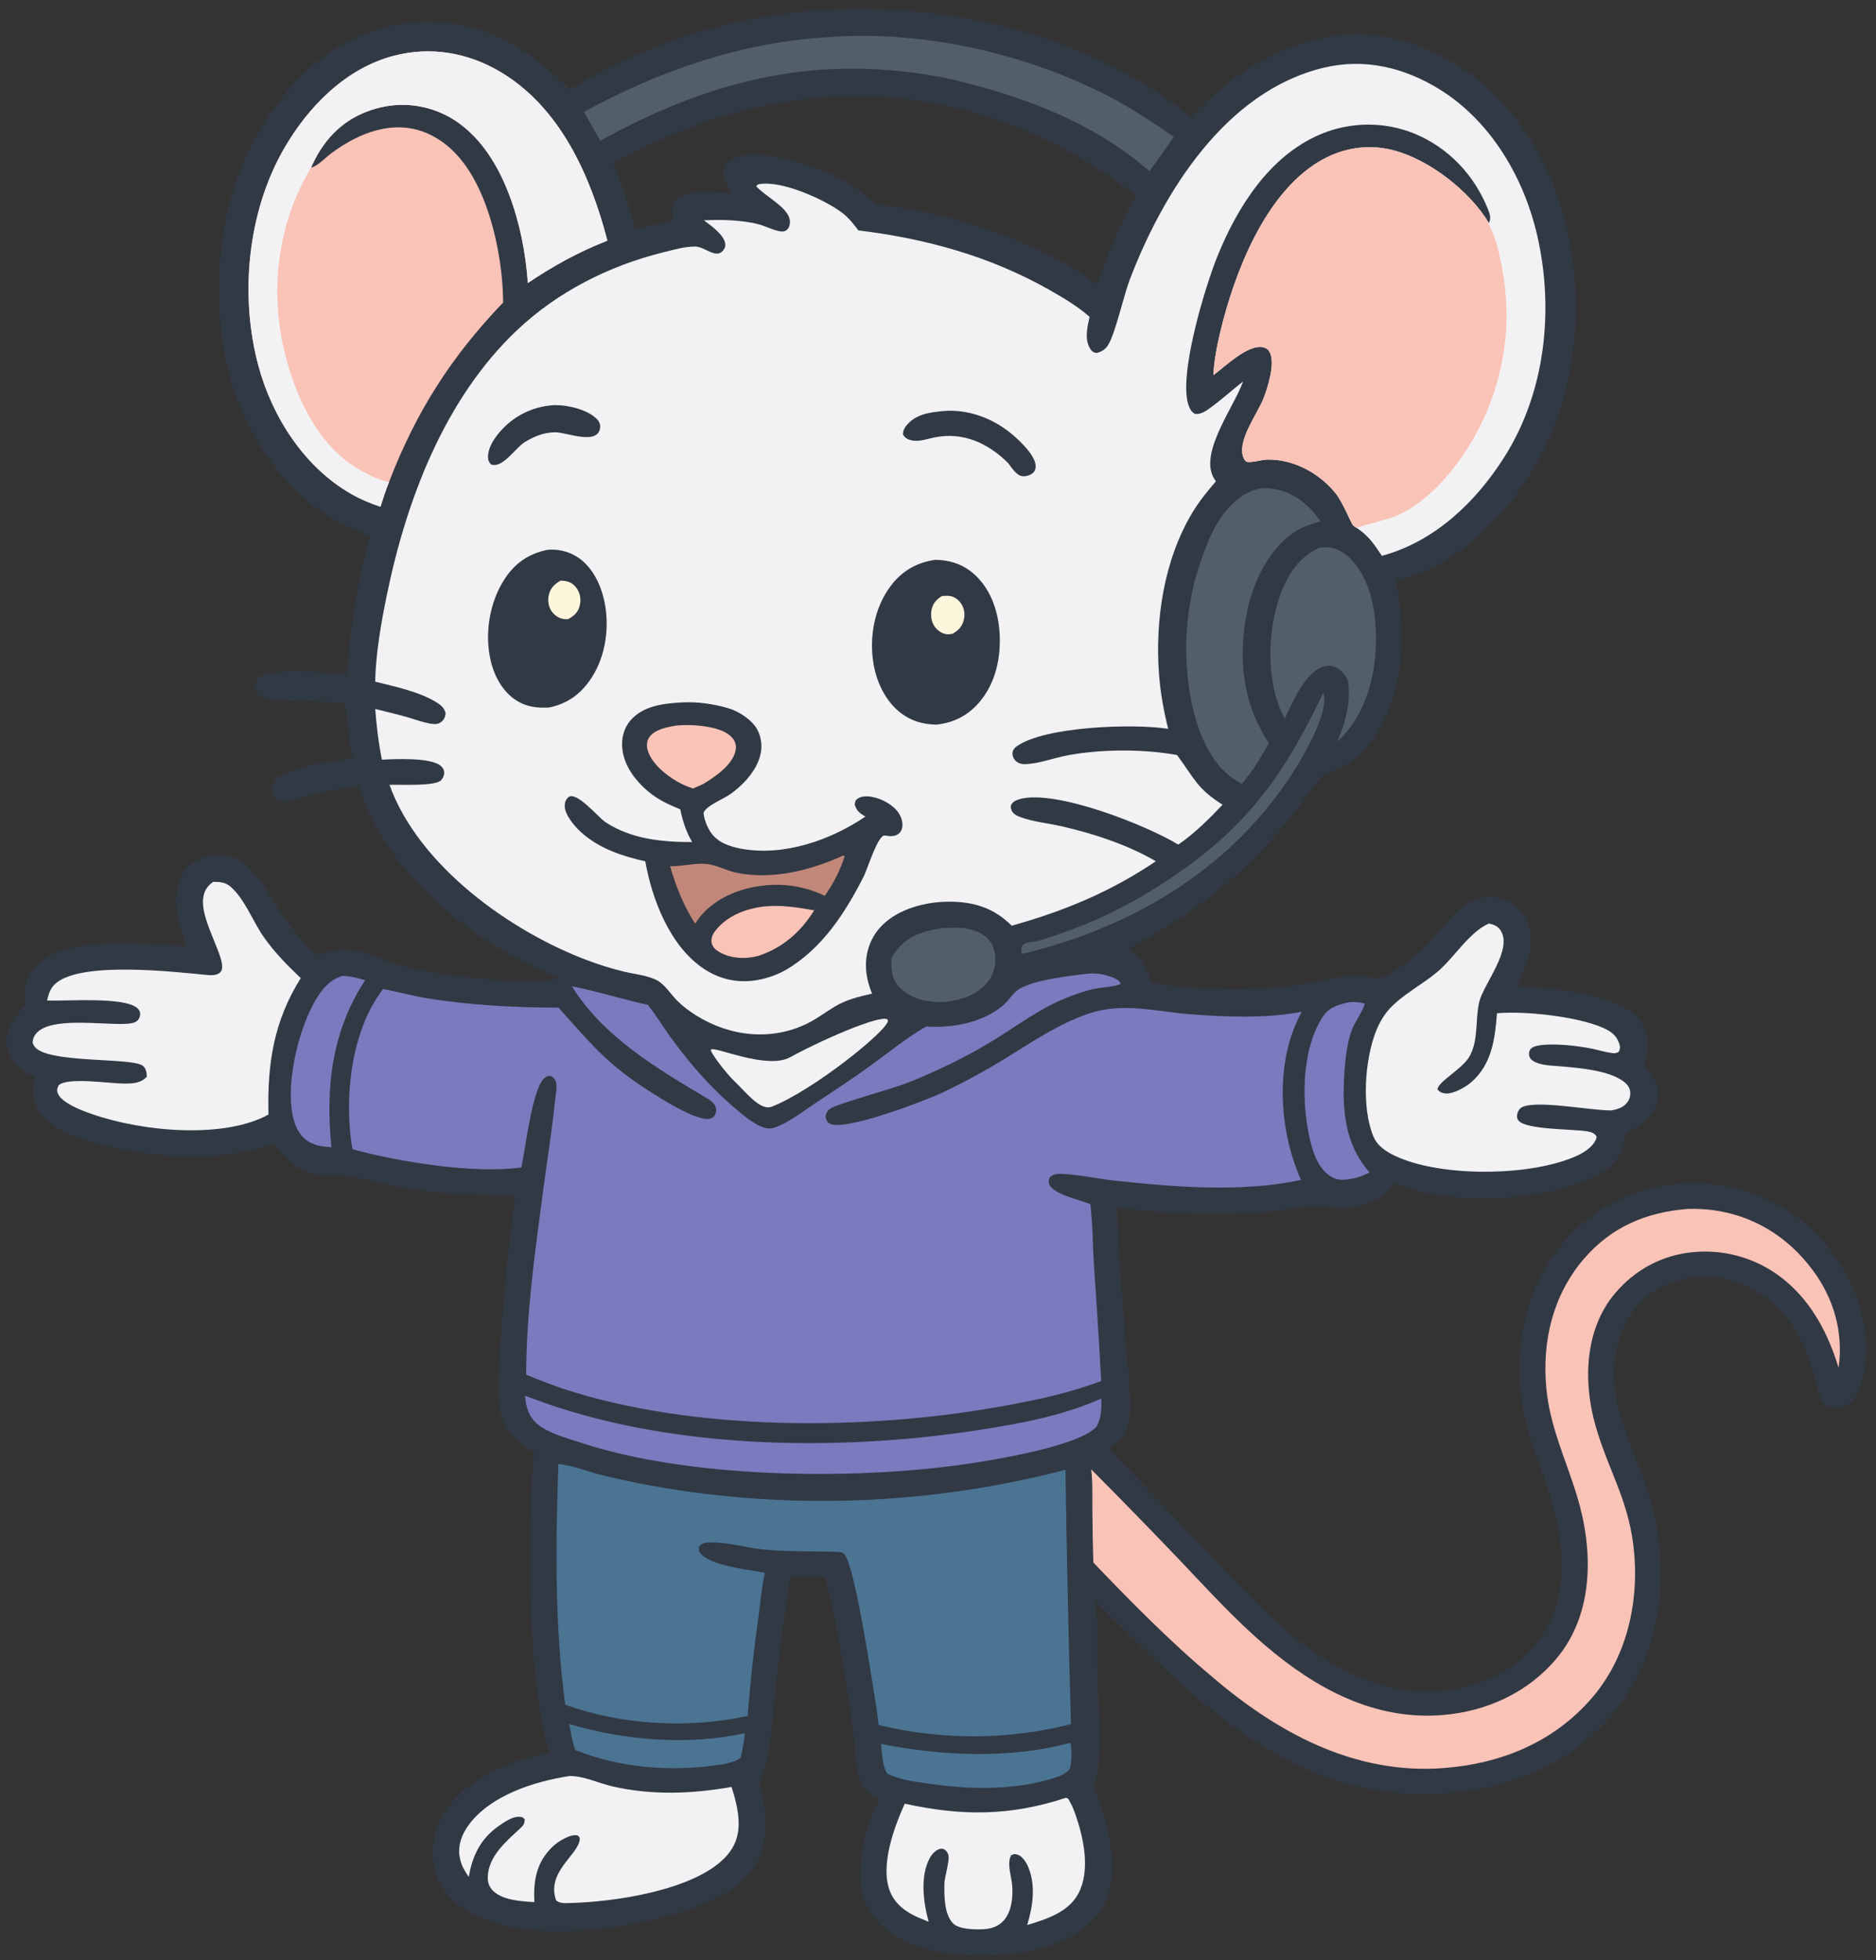 <?xml version="1.0" encoding="UTF-8" standalone="no"?><!DOCTYPE svg PUBLIC "-//W3C//DTD SVG 1.1//EN" "http://www.w3.org/Graphics/SVG/1.1/DTD/svg11.dtd"><svg width="100%" height="100%" viewBox="0 0 3543 3701" version="1.1" xmlns="http://www.w3.org/2000/svg" xmlns:xlink="http://www.w3.org/1999/xlink" xml:space="preserve" xmlns:serif="http://www.serif.com/" style="fill-rule:evenodd;clip-rule:evenodd;stroke-linejoin:round;stroke-miterlimit:2;"><rect x="0" y="0" width="3543" height="3701" fill="#333333" stroke="none"/><rect id="Artboard1" x="0" y="0" width="3542.61" height="3700.98" style="fill:none;"/><path d="M1076.18,168.862c8.178,-4.966 16.422,-9.819 24.734,-14.558c8.311,-4.74 16.686,-9.365 25.125,-13.876c8.438,-4.51 16.937,-8.904 25.495,-13.182c8.559,-4.278 17.174,-8.437 25.846,-12.479c8.672,-4.042 17.399,-7.964 26.179,-11.767c8.778,-3.802 17.607,-7.484 26.488,-11.045c8.88,-3.56 17.808,-6.999 26.783,-10.315c8.975,-3.316 17.995,-6.509 27.059,-9.578c9.061,-3.07 18.162,-6.014 27.304,-8.834c9.144,-2.82 18.325,-5.514 27.541,-8.082c9.217,-2.569 18.467,-5.01 27.75,-7.325c9.284,-2.315 18.598,-4.503 27.942,-6.563c9.342,-2.059 18.711,-3.991 28.108,-5.794c9.398,-1.804 18.817,-3.478 28.259,-5.023c9.441,-1.545 18.903,-2.961 28.383,-4.247c9.481,-1.286 18.978,-2.442 28.492,-3.468c255.071,-25.639 539.8,33.512 741.366,198.635c72.034,-77.251 156.517,-132.782 261.48,-152.094c89.087,-16.389 184.97,13.484 258.025,64.602c108.437,75.876 175.55,201.242 197.483,330.071c26.829,157.55 -0.058,327.163 -94.125,458.509c-53.633,74.887 -140.954,156.883 -235.471,172.404c16.45,92.596 17.696,191.642 -28.679,276.725c-25.104,46.054 -57.542,75.237 -107.913,90.104c-25.079,27.596 -44.104,60.429 -68.145,89.046c-90.2,107.35 -178.621,175.637 -302.188,240.937c24.196,15.909 37.492,34.696 44.379,62.909c44.096,9.191 88.454,11.4 133.334,13.004c16.941,0.208 34.008,0.846 50.937,0.046c31.55,-1.025 63.508,-3.267 94.679,-8.388c55.004,-9.033 95.821,-24.191 151.925,-10.629c37.729,-17.887 66.284,-40.892 95.209,-70.833c26.137,-27.05 48.795,-64.313 85.062,-78.692c19.625,-7.783 44.046,-7.787 63.192,1.433c18.696,9 31.858,24.517 38.404,44.105c13.508,40.412 -4.375,80.704 -21.329,116.804c54.712,4.512 110.512,7.6 163.254,24.029c29.958,9.329 61.312,23.629 75.983,53.242c11.496,23.208 8.484,49.45 0.129,73.037c6.217,6.571 12.446,13.121 17.163,20.892c8.704,14.341 11.783,30.858 7.633,47.2c-7.779,30.666 -32.908,46.112 -58.458,60.716c-2.371,10.484 -4.342,21.688 -8.383,31.667c-11.634,28.7 -41.584,46.388 -69.038,57.542c-97.787,39.737 -261.892,45.146 -360.446,4.087c-4.683,7.488 -9.746,13.563 -16.571,19.221c-26.929,22.308 -63.345,30.058 -97.591,26.65c-12.4,-1.233 -25.784,-4.279 -38.209,-3.096c-28.008,2.675 -55.587,8.238 -83.762,10.542c-97.008,7.925 -190.975,3.792 -287.604,-6.358c2.612,87.104 10.837,174.458 17.1,261.37c2.8,38.884 12.625,107.259 5.071,143.625c-4.842,23.325 -19.384,36.938 -38.505,49.292c67.15,67.529 131.909,137.208 197.742,206.013c46.138,48.22 91.033,95.77 141.633,139.495c79.7,68.871 178.488,120.592 286.513,111.925c69.329,-5.558 134.712,-32.525 180.05,-86.779c67.692,-81 57.321,-188.879 28.067,-283.141c-20.867,-67.242 -49.709,-127.713 -55.584,-199.45c-8.208,-100.263 14.734,-200.071 81.171,-277.667c56.883,-66.438 136.596,-104.846 223.592,-111.167c82.166,-5.971 171.921,22.692 234.25,77.029c62.154,54.184 107.771,134.992 113.437,218.055c2.425,35.525 -1.158,88.004 -26.512,115.47c-7.717,8.359 -17.517,13.396 -29.017,13.263c-9.254,-0.104 -20.142,-3.733 -25.675,-11.613c-8.842,-12.579 -11.654,-32.666 -15.671,-47.341c-12.996,-47.525 -32.875,-92.867 -68.071,-128.279c-36.841,-37.067 -85.55,-60.905 -138.279,-60.738c-47.125,0.146 -89.941,16.238 -123.191,50.154c-20.046,20.442 -31.746,42.4 -40.221,69.534c-32.392,103.7 26.371,195.233 56.141,290.9c3.723,11.658 7.003,23.44 9.842,35.345c2.839,11.906 5.226,23.902 7.163,35.988c1.938,12.086 3.42,24.226 4.445,36.421c1.025,12.197 1.592,24.415 1.7,36.654c1.375,106.504 -34.162,214.729 -109.683,291.462c-89.625,91.067 -210.45,130.238 -336.554,130.38c-268.25,0.3 -445.196,-189.392 -621.433,-364.288c4.45,40.8 2.287,84.054 3.345,125.204c1.596,62.063 6.988,127.5 1.73,189.317c-1.159,13.621 -3.713,24.587 -9.084,37.167c13.65,27.716 22.929,58.85 28.984,89.075c9.4,46.92 12.425,103.891 -16.234,145.175c-29.754,42.854 -86.333,65.808 -135.733,75.333c-79.238,15.275 -189.946,12.633 -259.042,-34.538c-28.933,-19.754 -49.933,-47.316 -56.191,-82.4c-8.009,-44.891 8.975,-132.908 34.904,-169.57c-13.413,-7.313 -27.492,-15.055 -34.142,-29.575c-13.283,-29.021 -12.054,-70.6 -16.512,-102.396c-9.073,-66.625 -19.873,-132.968 -32.4,-199.029c-5.813,-29.438 -11.121,-60.684 -21.08,-89.021l-64.7,-0.275c-10.958,68.566 -20.137,137.371 -27.537,206.412c-5.208,47.434 -8.113,108.492 -20.021,153.929c-2.346,8.946 -7.15,16.659 -11.917,24.475c0.703,2.706 1.388,5.416 2.055,8.13c11.77,47.904 18.991,107.016 -8.884,150.991c-41.537,65.534 -142.337,92.288 -213.637,107.359c-101.263,21.408 -247.892,33.808 -337.3,-25.255c-27.35,-18.062 -49.063,-44.483 -55.192,-77.408c-7.342,-39.458 -0.342,-78.087 23.233,-110.687c43.45,-60.08 123.65,-93.934 194.771,-105.384c-38.846,-117.712 -39.133,-343.604 -34.95,-469.841c1.067,-32.142 0.35,-65.934 5.946,-97.588c-18.575,-11.15 -36.054,-21.979 -49.058,-39.842c-9.496,-13.045 -14.129,-27.462 -16.342,-43.308c-5.062,-36.246 -1.504,-75.642 0.483,-112.1c6.098,-97.081 15.707,-193.811 28.83,-290.192c-67.659,-0.491 -134.892,-2.204 -201.842,-13.033c-38.371,-6.204 -76.083,-17.467 -114.358,-23.058c-17.938,-2.621 -36.271,-0.771 -54.225,-3.125c-41.288,-5.413 -60.425,-27.163 -84.43,-58.334c-81.854,27.421 -167.087,29.134 -251.891,16.538c-55.492,-8.238 -156.913,-26.688 -190.217,-73.85c-15.363,-21.754 -14.902,-43.421 -10.308,-68.383c-11.037,-5.596 -21.546,-11.396 -30.711,-19.9c-13.777,-12.784 -22.223,-29.009 -22.475,-48.017c-0.386,-29.154 16.973,-48.483 35.662,-68.317c-0.913,-7.271 -1.946,-14.654 -2.026,-21.991c-0.226,-20.642 8.186,-39.334 22.927,-53.646c59.102,-57.392 206.081,-37.975 283.623,-35.392c-7.559,-18.937 -14.834,-37.517 -18.063,-57.737c-4.004,-25.042 -3.346,-62.942 12.784,-83.796c12.175,-15.742 34.775,-27.504 54.308,-30.113c65.508,-8.75 94.8,57.534 124.546,102.192c20.208,30.337 43.133,62.787 72.362,84.95l2.217,1.65c20.862,-7.742 40.433,-11.838 62.904,-9.417c32.783,3.534 62.354,21.063 94.15,29.079c89.096,22.455 208.304,34.717 299.713,24.417c-27.753,-12.011 -55.046,-24.99 -81.88,-38.937c-127.716,-66.98 -254.725,-183.55 -298.637,-323.967c-24.746,3.525 -50.221,6.25 -74.508,12.225c-21.046,5.175 -42.771,13.671 -64.18,16.567c-4.033,0.545 -7.933,-0.3 -11.645,-1.971c-0.748,-0.331 -1.475,-0.7 -2.184,-1.109c-0.708,-0.411 -1.391,-0.859 -2.05,-1.345c-0.658,-0.487 -1.287,-1.007 -1.887,-1.563c-0.6,-0.556 -1.168,-1.142 -1.704,-1.758c-0.534,-0.62 -1.032,-1.266 -1.496,-1.938c-0.464,-0.672 -0.891,-1.369 -1.279,-2.091c-0.387,-0.72 -0.732,-1.459 -1.038,-2.217c-0.305,-0.758 -0.568,-1.532 -0.787,-2.321c-1.925,-6.975 -0.509,-14.192 3.087,-20.371c17.988,-30.937 113.863,-38.221 148.338,-46.129c-8.788,-34 -7.93,-68.425 -14.755,-102.496c-24.05,-2.4 -47.95,-4.404 -72.12,-4.887c-20.521,-0.409 -42.371,0.975 -62.659,-1.688c-9.196,-1.208 -18.85,-3.733 -26.521,-9.141c-4.929,-3.475 -9.112,-8.596 -9.387,-14.875c-0.304,-6.992 3.646,-14.117 8.725,-18.671c21.287,-19.096 135.708,-9.538 164.879,-5.296c3.938,-25.383 4.942,-51.483 8.196,-77.033c3.778,-31.203 8.722,-62.221 14.833,-93.055c6.111,-30.833 13.37,-61.393 21.775,-91.679c-53.058,-20.1 -97.233,-43.421 -137.933,-83.625c-105.033,-103.75 -147.717,-236.946 -147.838,-382.233c-0.12,-151.913 49.575,-295.658 157.905,-404.268c62.195,-62.358 147.95,-100.485 236.433,-100.29c110.5,0.245 192.896,51.552 268.608,127.442Zm81.204,138.103c17.7,41.134 30.625,82.73 43.463,125.525l2.733,-0.916c19.5,-6.342 50.221,-7.163 66.771,-16.396c0.775,-4.025 0.175,-6.596 -0.596,-10.525c-1.537,-7.858 -1.541,-15.188 2.934,-22.15c7.045,-10.975 21.808,-15.375 33.912,-17.504c25.333,-4.454 50.904,0.537 76.317,-0.617c-9.134,-12.775 -19.613,-27.475 -16.771,-44.217c1.212,-7.145 5.492,-12.675 11.483,-16.579c29.15,-18.987 82.9,-9.383 114.609,-1.616c61.104,14.962 115.908,41.104 162.2,83.983c19.583,2.805 39.182,5.494 58.795,8.067c124.105,21.975 255.384,68.67 358.592,142.179c21.117,-57.709 42.842,-113.513 73.588,-167.009c-133.238,-103.22 -283.875,-167.595 -452.15,-184.09c-38.717,-3.795 -81.275,-6.613 -120.013,-2.758c-163.95,12.361 -270.654,51.144 -415.867,124.623Zm188.617,1680.78c17.821,14.95 34.825,30.68 51.858,46.509c18.73,16.779 37.355,33.308 57.775,48.046c50.417,-31.121 98.225,-67.046 146.817,-100.938c20.813,-14.512 43.542,-26.783 63.854,-41.875c4.113,-3.054 7.25,-4.754 8.55,-9.767c-2.437,-0.045 -5.029,-0.308 -7.441,0.071c-60.063,13.421 -67.88,25.346 -119.446,50.234c-3.75,1.841 -7.543,3.587 -11.379,5.237c-3.839,1.65 -7.716,3.203 -11.63,4.658c-3.916,1.456 -7.866,2.81 -11.85,4.063c-3.983,1.255 -7.997,2.41 -12.041,3.462c-4.042,1.053 -8.107,2.003 -12.196,2.85c-4.092,0.848 -8.201,1.591 -12.329,2.23c-4.128,0.641 -8.27,1.177 -12.425,1.608c-4.156,0.43 -8.318,0.755 -12.488,0.975c-4.172,0.219 -8.347,0.335 -12.525,0.346c-4.175,0.008 -8.348,-0.088 -12.521,-0.288c-4.175,-0.203 -8.34,-0.51 -12.495,-0.921c-4.156,-0.411 -8.3,-0.927 -12.434,-1.55c-4.13,-0.619 -8.241,-1.343 -12.333,-2.17c-4.095,-0.831 -8.165,-1.763 -12.213,-2.796c-4.047,-1.034 -8.066,-2.168 -12.058,-3.404c-3.989,-1.239 -7.944,-2.577 -11.867,-4.013c-2.395,-0.862 -4.795,-1.683 -7.183,-2.567Z" style="fill:#313945;fill-rule:nonzero;"/><path d="M2057.82,598.315c-4.396,19.334 -10.196,42.925 1.733,61.067c3.233,4.921 5.592,5.679 11.117,7.146c8.708,-1.888 16.391,-6.404 21.358,-14.017c14.538,-22.279 29.6,-93.066 41.454,-124.137c63.421,-166.221 181.821,-356.208 366.334,-400.5c77.433,-18.589 152.975,-0.309 219.766,41.32c96.559,60.184 158.767,166.784 183.684,275.805c31.904,139.596 15.595,294.862 -61.805,417.329c-54.087,85.579 -131.933,160.017 -231.633,187.092c-14.05,-21.413 -25.746,-38.58 -47.662,-52.771c-1.388,-0.563 -5.759,-3.6 -6.734,-4.721c-4.037,-4.629 -19.687,-43.713 -32.179,-59.529c-30.258,-38.313 -79.029,-65.25 -128.475,-64.738c-13.112,0.138 -27.671,5.825 -39.942,4.334c-3.291,-2.025 -4.2,-3.325 -5.904,-6.946c-14.604,-31.017 25.917,-83.438 37.609,-113.613c7.75,-20.016 22.32,-66.491 11.391,-86.387c-2.871,-5.234 -5.941,-7.75 -11.758,-9.225c-28.617,-7.267 -73.671,37.266 -94.604,52.446c1.358,-27.738 6.725,-55.23 13.187,-82.188c26.763,-111.667 84.013,-259.296 185.584,-320.6c42.937,-25.917 91.766,-34.45 140.508,-21.958c68.354,17.512 145.271,77.491 181.158,137.687c4.221,-9.675 2.109,-16.312 -1.758,-26c-25.892,-64.866 -74.9,-116.791 -139.846,-143.35c-3.503,-1.403 -7.039,-2.721 -10.608,-3.954c-3.57,-1.231 -7.166,-2.374 -10.788,-3.429c-3.625,-1.056 -7.273,-2.022 -10.946,-2.9c-3.669,-0.878 -7.359,-1.665 -11.07,-2.363c-3.709,-0.697 -7.434,-1.302 -11.175,-1.816c-3.739,-0.517 -7.488,-0.941 -11.246,-1.271c-3.761,-0.333 -7.528,-0.574 -11.3,-0.721c-3.772,-0.15 -7.546,-0.207 -11.321,-0.171c-3.775,0.036 -7.546,0.164 -11.313,0.384c-3.769,0.219 -7.53,0.531 -11.283,0.937c-3.753,0.403 -7.493,0.897 -11.221,1.483c-3.73,0.586 -7.443,1.263 -11.137,2.03c-3.697,0.769 -7.372,1.626 -11.025,2.57c-3.656,0.948 -7.285,1.984 -10.888,3.109c-3.603,1.125 -7.176,2.336 -10.721,3.633c-3.544,1.3 -7.055,2.685 -10.533,4.154c-96.854,40.875 -158.196,139.079 -195.721,233.096c-22.733,56.954 -74.841,227.867 -52.279,281.538c2.458,5.85 5.158,9.687 10.588,13.141c9.958,1.742 19.254,-4.216 27.104,-9.758c22.208,-15.675 42.583,-34.571 64.075,-51.279c-16.009,46.404 -81.417,131.654 -56.275,180.304c1.466,2.842 3.25,5.45 5.025,8.104c-15.954,18.738 -31.346,37.379 -44.109,58.521c-53.937,89.35 -71.175,203.533 -63.237,306.508c2.687,34.871 8.7,68.459 17.283,102.292c-64.666,-10.292 -234.162,-4.971 -286.729,33.475c-3.808,2.787 -6.383,6.212 -7.179,10.962c-0.879,5.221 1.029,10.705 4.479,14.642c4.617,5.267 11.183,7.608 18.05,7.542c26.383,-0.25 55.788,-11.984 82.038,-16.775c64.137,-11.7 141.579,-11.934 205.95,-0.463l1.375,1.842c32.254,43.8 36.825,61.779 84.7,91.992c-25.871,27.183 -52.68,53.975 -83.667,75.316c-62.058,-37.566 -231.308,-104.071 -298.563,-86.154c-6.408,1.708 -13.487,4.596 -16.783,10.721c-1.579,2.929 -1,5.967 -0.129,9.079c2.15,7.688 9.808,11.625 16.612,14.183c24.163,9.088 53.155,11.855 78.534,17.6c59.546,13.484 125.325,35.092 177.983,66.055c-85.767,57.708 -172.758,93.916 -272.192,121.604c-33.958,-33.659 -71.4,-45.35 -118.837,-45.296c-43.263,0.05 -93.9,12.967 -125.471,44.171c-20.692,20.45 -31.104,47.521 -31.037,76.429c0.037,18.421 4.67,35.979 11.57,52.937c-24.766,5.684 -48.629,11.313 -70.645,24.6c-16.867,10.18 -32.73,22.334 -50.359,31.171c-68.425,34.288 -147.537,25.375 -211.329,-14.625c-12.429,-7.791 -24.75,-16.887 -35.192,-27.229c-12.966,-12.846 -23.87,-31.95 -40.545,-40.029c-17.905,-8.671 -41.605,-10.8 -61.05,-15.513c-22.159,-5.366 -44.396,-12.32 -65.8,-20.237c-148.159,-54.804 -321.78,-179.838 -376.442,-332.25c19.683,-0.95 86.196,3.367 97.625,-8.888c3.662,-3.929 5.887,-9.366 5.6,-14.783c-0.304,-5.637 -3.175,-9.733 -7.538,-13.067c-19.579,-14.958 -84.695,-12.179 -109.987,-10.787c-6.558,-31.8 -10.142,-63.371 -12.667,-95.708c19.621,4.816 39.338,9.466 58.788,14.941c16.233,4.571 33.754,11.521 50.516,13.354c5.209,0.567 9.542,0.092 14.05,-2.925c6.038,-4.041 8.63,-9.454 9.692,-16.495c-2.129,-10.08 -7.571,-15.205 -16.158,-20.663c-32.888,-20.896 -79.304,-30.3 -117.042,-39.837c1.417,-54.692 11.117,-110.184 22.125,-163.667c37.079,-180.15 109.05,-370.142 245.196,-499.225c76.962,-72.971 174.137,-122.196 276.742,-147.579c19.304,-4.775 40.954,-11.242 60.875,-10.929c16.837,0.262 36.404,21.525 49.95,9.708c4.037,-3.529 6.833,-8.317 6.454,-13.863c-1.188,-17.366 -27.513,-35.841 -40.404,-45.345c31.837,-1.692 73.27,-0.767 104.379,7.762c13.371,3.667 27.841,11.65 41.412,13.208c4.846,0.559 9.071,-0.7 12.346,-4.612c4.221,-5.038 5.021,-12.363 3.729,-18.613c-4.846,-23.412 -47.637,-44.2 -62.958,-62.033c2.417,-3.625 2.787,-3.567 6.983,-4.237c42.154,-6.759 123.875,29.825 156.421,55.237c11.675,9.117 20.475,20.475 29.304,32.254c127.729,15.454 249.646,49.021 362.017,113.013c25.721,14.65 52.679,30.579 74.746,50.341Z" style="fill:#f2f2f4;fill-rule:nonzero;"/><path d="M2291.57,708.27c1.358,-27.738 6.725,-55.23 13.187,-82.188c26.763,-111.667 84.013,-259.296 185.584,-320.6c42.937,-25.917 91.766,-34.45 140.508,-21.958c68.354,17.512 145.271,77.491 181.158,137.687c0.063,0.634 0.071,1.271 0.188,1.896c0.621,3.379 1.991,5.579 3.479,8.621c10.029,20.479 15.362,45.05 19.817,67.308c17.1,85.488 11.737,168.838 -17.196,251.404c-29.159,83.213 -93.8,181.255 -175.425,221.042c-17.667,8.613 -77.446,22.621 -80.704,25.167c-1.388,-0.563 -5.759,-3.6 -6.734,-4.721c-4.037,-4.629 -19.687,-43.713 -32.179,-59.529c-30.258,-38.313 -79.029,-65.25 -128.475,-64.738c-13.112,0.138 -27.671,5.825 -39.942,4.334c-3.291,-2.025 -4.2,-3.325 -5.904,-6.946c-14.604,-31.017 25.917,-83.438 37.609,-113.613c7.75,-20.016 22.32,-66.491 11.391,-86.387c-2.871,-5.234 -5.941,-7.75 -11.758,-9.225c-28.617,-7.267 -73.671,37.266 -94.604,52.446Z" style="fill:#fac3b7;fill-rule:nonzero;"/><path d="M1288.07,1326.1c28.883,-1.604 60.458,2.933 88.104,11.192c19.975,5.97 45.583,22.712 54.779,41.57c23.138,47.463 -15.079,94.659 -52.271,120.821c-12.087,8.5 -45.504,21.809 -49.954,34.85c0.588,11.771 7.079,27.463 13.754,37.096c13.309,19.204 35.492,26.613 57.467,30.688c79.9,14.804 168.946,-16.021 234.467,-60.742c-11,-6.304 -15.738,-9.908 -20.154,-22.054c0.641,-5.325 0.537,-8.042 5.258,-11.559c5.142,-3.837 12.687,-4.762 18.896,-4.504c19.075,0.796 42.279,11.888 54.862,26.267c7.084,8.087 12.063,19.608 10.917,30.529c-0.638,6.096 -3.292,11.529 -8.646,14.871c-7.696,4.804 -16.046,3.492 -24.537,2.217c-12.805,-1.917 -33.105,63.975 -39.105,75.85c-35.375,70.012 -78.95,137.745 -148.033,178.095c-8.205,4.534 -16.724,8.378 -25.554,11.534c-8.828,3.155 -17.853,5.579 -27.075,7.271c-38.083,6.791 -73.758,-1.188 -105.383,-23.405c-61.696,-43.341 -94.459,-129.166 -107.175,-200.554c-43.017,-9.587 -86.634,-24.062 -120.117,-53.933c-12.7,-11.333 -32.567,-33.633 -32.025,-51.621c0.183,-6.075 1.779,-10.429 6.012,-14.746c14.759,-15.066 57.109,37.409 71.28,46.65c48.662,31.729 106.958,37.359 163.379,37.3c-11.242,-19.154 -18.096,-40.116 -22.413,-61.791c-20.191,-8.138 -38.862,-16.738 -56.141,-30.238c-26.28,-20.537 -49.705,-49.892 -53.334,-84.083c-2.066,-19.479 2.717,-39.109 15.788,-54.009c24.25,-27.65 62.671,-31.537 96.954,-33.562Z" style="fill:#313945;fill-rule:nonzero;"/><path d="M1592.82,1614.98l2.387,1.387c-8.383,27.15 -21.312,51.784 -37.587,74.98c-46.554,-22.846 -98.634,-26.421 -148.65,-13.359c-37.192,9.713 -76.134,32.029 -95.921,65.959c-6.633,-9.709 -12.054,-20.105 -17.679,-30.417c-12.438,-25.513 -22.138,-50.804 -29.742,-78.163c22.833,0.459 46.713,-6.541 68.829,-4.283c18.784,1.917 37.154,12.429 55.834,16.408c67.258,14.338 141.35,-4.354 202.529,-32.512Z" style="fill:#c18779;fill-rule:nonzero;"/><path d="M1278.07,1369.63c15.975,-1.337 33.029,-1.021 48.929,1.108c19.317,2.592 46.208,8.125 58.058,24.921c4.667,6.613 5.8,14.342 3.975,22.159c-6.341,27.125 -38.412,48.55 -60.708,62.183c-6.346,3.133 -13.021,5.775 -19.521,8.592c-10.247,-3.256 -20.05,-7.531 -29.408,-12.825c-22.129,-12.75 -50.504,-35.517 -56.625,-61.38c-1.813,-7.666 -1.192,-15.804 3.379,-22.412c10.567,-15.283 34.775,-19.517 51.921,-22.346Z" style="fill:#fac3b7;fill-rule:nonzero;"/><path d="M1442.79,1711.4c32.117,-3.5 63.446,1.687 94.934,7.229c-25.975,41.383 -59.271,70.596 -105.792,86.121c-23.887,6.225 -51.912,5.283 -73.721,-7.583c-6.754,-3.988 -12.987,-9.596 -14.312,-17.746c-1.279,-7.871 2.116,-15.725 6.804,-21.842c21.842,-28.504 57.658,-42.2 92.087,-46.179Z" style="fill:#fac3b7;fill-rule:nonzero;"/><path d="M1765.97,1056.92c24.329,0.171 47.279,6.446 66.875,21.341c31.904,24.255 48.65,63.246 53.583,102.184c6.175,48.691 -2.371,102.241 -33.654,141.4c-21.862,27.362 -49.492,42.504 -84.367,46.166c-24.312,-0.341 -46.404,-6.425 -66.108,-21.116c-30.317,-22.604 -47.721,-60.617 -53.187,-97.304c-7.267,-48.78 2.608,-102.367 32.337,-142.409c21.408,-28.837 48.838,-44.941 84.521,-50.262Z" style="fill:#313945;fill-rule:nonzero;"/><path d="M1778.78,1125.37c5.167,-0.367 10.792,-1.013 15.909,-0.063c8.975,1.663 16.791,8.063 21.462,15.725c5.683,9.325 6.604,20.821 3.538,31.188c-3.65,12.346 -10.321,18.316 -21.23,24.525c-3.916,0.5 -8.037,1.079 -11.958,0.396c-9.1,-1.58 -17.292,-7.888 -22.162,-15.575c-5.767,-9.1 -7.175,-20.875 -4.796,-31.28c2.762,-12.066 9.133,-18.433 19.237,-24.916Z" style="fill:#fef6dc;fill-rule:nonzero;"/><path d="M1033.32,1038.1c19.812,-1.896 39.112,2.354 56.116,12.916c27.888,17.33 44.259,50.213 51.355,81.388c10.97,48.217 4.004,104.321 -23.025,146.287c-19.796,30.734 -44.45,49.213 -80.413,57.009c-22.529,1.15 -42.237,-0.7 -61.871,-13.129c-26.271,-16.63 -41.912,-45.913 -48.812,-75.534c-11.713,-50.296 -2.384,-109.037 25.529,-152.637c19.65,-30.696 45.217,-48.642 81.121,-56.3Z" style="fill:#313945;fill-rule:nonzero;"/><path d="M1058.54,1096.24c3.583,0.15 7.146,0.292 10.679,0.975c9.467,1.838 16.737,7.825 21.617,16.029c5.775,9.696 6.658,21.1 3.579,31.85c-3.475,12.138 -10.9,17.838 -21.484,23.821c-2.712,0.046 -5.412,0.142 -8.112,-0.216c-9.108,-1.209 -17.463,-6.796 -22.738,-14.213c-6.4,-9 -8.058,-20.633 -5.591,-31.283c3.083,-13.342 10.712,-20.196 22.05,-26.963Z" style="fill:#fef6dc;fill-rule:nonzero;"/><path d="M1780.87,776.061c47.321,-4.262 94.95,13.775 130.846,44.084c14.4,12.158 44.566,40.387 44.237,60.341c-0.079,4.854 -1.358,9.088 -5.166,12.329c-5.3,4.513 -13.642,7.305 -20.588,6.109c-11.204,-1.929 -19.792,-16.454 -26.379,-24.813c-37.346,-37.221 -84.938,-59.254 -138.492,-48.383c-14.121,2.867 -30.054,8.937 -44.45,5.467c-7.262,-1.755 -11.8,-4.4 -15.508,-10.888c-0.025,-7.304 2.487,-12.321 7.167,-17.8c17.866,-20.937 42.841,-23.837 68.333,-26.446Z" style="fill:#313945;fill-rule:nonzero;"/><path d="M1038.3,765.515c3.379,-0.32 6.704,-0.62 10.1,-0.662c24.337,-0.288 61.867,8.508 79.154,26.646c4.354,4.566 6.758,10.212 5.804,16.571c-5,33.283 -63.741,7.816 -84.791,8.066c-22.017,0.263 -39.83,7.75 -58.234,18.859c-15.608,11.137 -29.812,32.254 -46.304,40.212c-5.433,2.621 -10.787,3.667 -16.554,1.633c-3.625,-3.675 -5.067,-6.412 -5.625,-11.67c-1.604,-15.192 8.154,-32.175 17.075,-43.638c24.854,-31.921 59.421,-51.329 99.375,-56.017Z" style="fill:#313945;fill-rule:nonzero;"/><path d="M2051.47,1838.54c14.308,-2.079 30.675,-0.05 44.317,4.746c8.004,2.813 17.045,5.971 20.941,13.913c-7.725,5.654 -41.362,7.254 -53.671,10.341c-18.958,4.75 -37.666,11.5 -55.666,19.067c-44.3,18.625 -83.896,47.833 -124.467,73.304c-35.533,22.039 -72.303,41.774 -110.308,59.204c-23.596,10.779 -47.513,21.5 -72.025,30.013c-22.004,7.641 -120.954,35.95 -131.692,43.266c-5.925,4.038 -8.446,8.184 -9.887,15.267c1.045,5.588 2.187,9.367 6.95,12.963c23.812,17.987 181.075,-42.721 210.479,-56.292c41.73,-19.645 82.244,-41.538 121.541,-65.679c51.2,-31.3 101.15,-65.942 158.53,-85.159c64.287,-21.533 124.325,-4.1 189.366,1.163c67.163,5.433 146.379,8.462 212.529,-4.508c-6.094,11.461 -11.457,23.254 -16.087,35.379c-32.558,87.137 -22.988,198.166 14.725,282.037c-112.138,24.375 -241.442,13.275 -354.367,1.092c-31.287,-3.375 -64.208,-10.888 -95.333,-12.346c-9.125,-0.429 -17.225,-0.45 -24.392,5.946c-2.058,4.525 -3.371,8.179 -1.512,13.125c7.379,19.671 58.962,29.967 77.791,37.996c4.542,38.075 4.367,77.325 6.767,115.637c5.183,72.659 9.76,145.356 13.729,218.092c-60.508,23.175 -121.796,35.862 -185.337,47.421c-255.171,46.412 -582.571,48.916 -831.034,-32.734c-23.666,-7.937 -46.629,-17.07 -69.704,-26.562c0.209,-117.063 17.392,-236.092 32.759,-352.121c7.295,-55.058 16.158,-109.421 21.695,-164.733c1.038,-10.363 4.017,-21.921 2.53,-32.3c-0.984,-6.871 -3.521,-9.988 -8.805,-14.188c-6.025,-0.704 -7.487,-1.096 -12.708,2.659c-23.754,17.083 -36.912,136.179 -44.446,169.545c-91.071,12.413 -230.175,-10.42 -318.896,-34.366c-1.263,-6.739 -2.325,-13.51 -3.183,-20.313c-11.158,-91.096 3.333,-207.875 60.979,-282.325c26.621,5.113 52.629,12.396 79.429,16.884c83.321,13.945 167.438,18.062 251.792,18.437c59.925,66.408 88.613,103.775 165.975,154.004c22.308,14.484 98.171,63.746 121.583,55.063c4.955,-1.834 7.942,-5.367 9.463,-10.388c3.837,-12.654 -6.367,-21.504 -15.875,-27.171c-93.821,-55.895 -196.85,-116.229 -255.688,-211.833c47.988,9.354 95.2,24.538 143.117,34.971c15.704,19.225 28.679,41.287 43.317,61.421c37.3,51.312 77.791,97.691 126.787,138.254c14.913,12.346 33.088,27.817 52.134,32.858c9.208,2.438 17.875,-0.646 26.32,-4.4c23.709,-10.537 46.013,-27.821 67.563,-42.229c33.704,-22.537 67.95,-44.675 100.821,-68.4c34.796,-25.117 69.541,-53.604 106.529,-75.254l2.408,-1.379c49.217,3.408 108.279,-7.267 146.429,-41.009c10.517,-9.295 18.234,-23.729 30.567,-30.591c29.6,-16.467 90.129,-23.517 125.221,-27.788Z" style="fill:#7a7bbe;fill-rule:nonzero;"/><path d="M1054.6,2763.94c25.958,2.238 54.25,13.871 79.796,20.388c42.178,10.447 84.721,19.103 127.629,25.967c15.558,2.511 31.147,4.819 46.767,6.925c15.619,2.105 31.262,4.009 46.929,5.712c15.669,1.7 31.358,3.199 47.066,4.496c15.706,1.294 31.427,2.386 47.163,3.275c15.736,0.886 31.48,1.569 47.233,2.05c15.753,0.48 31.509,0.757 47.267,0.829c15.761,0.072 31.521,-0.058 47.279,-0.392c15.756,-0.336 31.504,-0.876 47.246,-1.62c15.744,-0.742 31.475,-1.689 47.192,-2.842c15.719,-1.15 31.42,-2.503 47.104,-4.058c15.683,-1.559 31.343,-3.32 46.979,-5.284c15.639,-1.961 31.249,-4.125 46.829,-6.491c15.583,-2.367 31.132,-4.935 46.646,-7.705c15.517,-2.769 30.993,-5.74 46.429,-8.912c15.439,-3.17 30.833,-6.539 46.183,-10.108c15.353,-3.57 30.656,-7.337 45.909,-11.3c2.3,160.091 5.766,320.158 10.4,480.2c-120.871,30.404 -242.2,30.283 -363.3,1.695l-3.804,-31.05c-7.45,-42.137 -39.725,-268.358 -61.455,-292.287c-3.1,-3.413 -10.154,-3.496 -14.579,-3.633c-45.704,-1.43 -91.25,-0.088 -136.921,-4.4c-33.379,-3.15 -69.191,-14.425 -102.504,-13.521c-7.916,0.212 -14.029,1.312 -19.629,7.362c-0.717,4.913 -1.258,8.746 2.071,12.979c19.004,24.18 91.95,31.109 122.062,37.113c-5.958,26.604 -8.375,55.033 -12.008,82.1c-8.814,62.508 -15.692,125.229 -20.633,188.162c-111.563,24.113 -236.709,17.542 -344.442,-21.22c-20.1,-150.255 -18.242,-303.255 -12.904,-454.43Z" style="fill:#4b7493;fill-rule:nonzero;"/><path d="M718.552,956.707c-19.479,-6.479 -37.842,-14.142 -55.683,-24.371c-87.913,-50.425 -148.359,-144.291 -174.5,-240.458c-36.188,-133.121 -21.104,-291.508 48.146,-411.463c45.916,-79.533 116.508,-151.483 207.604,-175.231c69.254,-18.055 139.437,-5.904 200.629,30.376c113.4,67.23 170.479,196.297 202.404,318.793c-54.475,21.25 -101.967,47.512 -150.325,79.996c-3.671,-56.159 -15.4,-114.471 -35.296,-166.996c-23.837,-62.946 -63.912,-125.458 -127.466,-153.638c-45.575,-20.204 -95.35,-20.75 -141.725,-2.804c-50.705,19.621 -83.196,56.467 -104.855,105.338c0.688,-0.134 1.4,-0.192 2.071,-0.404c11.479,-3.605 27.146,-19.975 37.334,-27.438c52.012,-38.1 117.008,-63.942 179.825,-36.762c55.179,23.87 88.262,76.812 108.979,130.966c21.85,57.117 34.05,127.046 34.496,188.584c-98.055,102.187 -164.471,206.162 -215.392,338.683c-6.296,15.237 -11.079,31.179 -16.246,46.829Z" style="fill:#fac3b7;fill-rule:nonzero;"/><path d="M718.552,956.707c-19.479,-6.479 -37.842,-14.142 -55.683,-24.371c-87.913,-50.425 -148.359,-144.291 -174.5,-240.458c-36.188,-133.121 -21.104,-291.508 48.146,-411.463c45.916,-79.533 116.508,-151.483 207.604,-175.231c69.254,-18.055 139.437,-5.904 200.629,30.376c113.4,67.23 170.479,196.297 202.404,318.793c-54.475,21.25 -101.967,47.512 -150.325,79.996c-3.671,-56.159 -15.4,-114.471 -35.296,-166.996c-23.837,-62.946 -63.912,-125.458 -127.466,-153.638c-45.575,-20.204 -95.35,-20.75 -141.725,-2.804c-50.705,19.621 -83.196,56.467 -104.855,105.338c-63.441,106.258 -79.162,232.354 -49.108,352.446c20.563,82.17 62.417,172.262 138.167,216.716c16.666,9.779 36.483,20.067 55.504,23.9l2.75,0.567c-6.296,15.237 -11.079,31.179 -16.246,46.829Z" style="fill:#f2f2f4;fill-rule:nonzero;"/><path d="M3187.35,2282.35c16.842,-0.595 33.607,0.282 50.296,2.629c76.225,10.9 139.691,51.154 185.466,112.408c40.275,53.888 58.655,117.909 49.209,184.734c-19.129,-62.184 -48.529,-120.075 -98.884,-162.771c-2.98,-2.545 -6.022,-5.014 -9.125,-7.408c-3.1,-2.395 -6.259,-4.71 -9.479,-6.946c-3.216,-2.236 -6.489,-4.391 -9.816,-6.463c-3.325,-2.075 -6.7,-4.064 -10.125,-5.966c-3.425,-1.906 -6.895,-3.724 -10.409,-5.455c-3.516,-1.733 -7.072,-3.376 -10.666,-4.929c-3.6,-1.555 -7.235,-3.019 -10.905,-4.391c-3.669,-1.373 -7.37,-2.653 -11.104,-3.842c-3.736,-1.189 -7.498,-2.283 -11.287,-3.283c-3.789,-1 -7.6,-1.906 -11.434,-2.717c-3.833,-0.808 -7.684,-1.522 -11.554,-2.142c-3.869,-0.619 -7.753,-1.141 -11.65,-1.566c-3.894,-0.423 -7.797,-0.749 -11.708,-0.98c-3.914,-0.23 -7.829,-0.362 -11.746,-0.395c-3.919,-0.037 -7.837,0.026 -11.754,0.187c-3.914,0.161 -7.822,0.419 -11.725,0.775c-59.038,5.088 -111.213,33.079 -149.275,78.429c-57.504,68.504 -59.975,167.925 -36.071,250.446c25.767,88.967 64.713,142.367 72.954,242.075c7.925,95.904 -15.975,196.196 -79.641,270.283c-72.546,84.417 -172.588,125.013 -282.18,133.009c-168.07,12.271 -313.754,-67.725 -437.029,-173.759c-75.816,-62.987 -154.362,-142.92 -222.858,-214.379c-1.033,-34.119 -1.65,-68.246 -1.85,-102.379c-0.208,-24.433 0.904,-49.362 -2.208,-73.633c56.647,56.936 112.704,114.447 168.17,172.533c52.305,54.967 103.242,111.129 161.1,160.446c95.296,81.229 206.03,141.629 335.196,130.862c83.142,-6.929 161.263,-42.666 215.079,-107.491c70.759,-85.238 68.78,-204.954 37.988,-306.025c-21.05,-69.104 -51.442,-131.075 -58.058,-204.442c-7.913,-87.7 12.179,-173.971 70.066,-242.021c52.15,-61.304 118.096,-89.196 197.017,-95.433Z" style="fill:#fac3b7;fill-rule:nonzero;"/><path d="M2812,1743.52c8.796,1.754 16.879,5.083 21.963,12.841c23.625,36.05 -31.971,101.109 -40.2,134.888c-8.105,33.279 -0.717,73.004 -18.975,103.979c-13.896,23.575 -57.142,45.442 -60.146,61.167c3.991,5.196 8.596,7.212 15.158,7.937c14.45,1.6 38.163,-11.95 48.433,-20.875c39.28,-34.125 45.163,-81.612 48.95,-130.491c53.43,-4.771 151.7,6.175 199.825,27.229c14.713,6.433 25.317,13.658 30.93,29.475c2.129,6.012 2.029,10.271 -0.659,15.954c-4.383,2.633 -7.433,3.208 -12.55,2.533c-13.529,-1.779 -27.108,-6.204 -40.541,-8.837c-26.775,-5.25 -71.013,-10.171 -98.075,-5.588c-5.792,0.979 -13.8,3.063 -16.721,8.7c-1.938,3.742 -2.154,7.434 -1.167,11.434c1.917,7.766 11.367,11.937 18.308,14.004c13.784,4.112 29.4,4.179 43.671,5.483c34.317,3.138 85.954,7.338 114.396,27.163c6.896,4.804 12.813,11.07 14.092,19.683c1.054,7.1 -0.846,14.858 -5.142,20.612c-7.642,10.238 -18.325,13.3 -30.296,15.613c-37.375,0.471 -140.25,-20.092 -168.571,-6.254c-4.616,2.258 -7.808,7.354 -9.037,12.325c-1.208,4.866 -0.938,9.196 2.367,13.216c14.45,17.584 104.92,15.538 130.325,20.321c7.62,1.434 12.379,2.809 16.804,9.35c-0.113,2.467 0.029,2.942 -1.017,5.592c-5.45,13.829 -22.35,24.787 -35.258,30.692c-84.25,38.541 -242.154,40.083 -328.396,7.162c-21.854,-8.342 -46.992,-20.342 -56.55,-43.033c-22.963,-54.542 -16.467,-145.784 4.983,-199.475c6.425,-16.092 15.117,-31.096 27.138,-43.684c25.162,-26.341 60.887,-44.395 88.904,-68.104c31.542,-26.696 60.175,-75.204 97.054,-91.012Z" style="fill:#f2f2f4;fill-rule:nonzero;"/><path d="M402.39,1664.92c11.079,-0.28 22.687,0.583 31.62,7.904c27.592,22.6 43.584,67.221 64.471,96.766c20.342,28.78 44.042,52.875 69.525,76.967c-51.25,81.779 -63.391,162.238 -60.966,257.496c-4.809,2.742 -9.65,5.167 -14.738,7.367c-91.712,39.65 -245.283,22.016 -337.304,-15.105c-14.075,-5.679 -41.313,-18.029 -46.154,-33.25c-1.872,-5.883 -0.414,-8.929 1.971,-14.175c16.55,-15.845 98.045,-3.166 123.15,-3.166c15.375,-0 30.733,-0.279 42.095,-11.784c0.455,-0.458 0.892,-0.933 1.338,-1.4c-0.563,-7.737 -1.375,-15.941 -8.229,-20.841c-21.896,-15.642 -182.037,-3.529 -204.287,-36.417c-3.107,-4.596 -3.937,-7.592 -2.455,-13c14.923,-54.45 166.279,-18.429 193.358,-32.867c4.946,-2.637 7.563,-6.704 8.717,-12.108c0.929,-4.337 -0.296,-8.417 -3.079,-11.854c-20.275,-25.033 -137.517,-14.796 -172.703,-16.663c3.803,-13.945 6.455,-24.404 18.396,-33.77c50.799,-39.85 219.357,-20.575 282.994,-14.459c8.292,0.796 19.746,1.479 26.025,-5.071c17.45,-18.2 -38.004,-93.483 -32.458,-139.416c1.617,-13.384 6.433,-21.363 16.833,-29.688c0.621,-0.496 1.255,-0.975 1.88,-1.466Z" style="fill:#f2f2f4;fill-rule:nonzero;"/><path d="M1075.53,3353.01c26.396,-0.508 55.459,13.663 81.225,19.542c74.984,17.117 149.575,14.25 224.813,1.038c6.687,20.804 12.591,42.879 13.421,64.816c1.012,26.838 -7.084,49.1 -25.721,68.525c-59.571,62.079 -210.096,84.038 -293.734,85.817c-8.85,0.192 -18.745,1.112 -25.366,-5.2c-18.829,-54.35 42.833,-85.763 44.85,-115.638c0.216,-3.166 -1.584,-4.208 -3.413,-6.516c-5.25,-1.534 -8.871,-0.488 -14.012,0.737l-2.109,0.521c-14.07,5.604 -25.65,12.971 -36.125,24.033c-27.345,28.892 -31.97,62.242 -30.208,100.38c-24.517,-1.609 -59.425,-3.296 -77.975,-21.371c-7.112,-6.934 -10.279,-15.863 -10.012,-25.725c1.062,-39.613 34.937,-67.771 61.4,-92.242c5.983,-5.533 8.175,-8.671 8.45,-16.937c-2.675,-2.68 -2.842,-3.609 -6.763,-4.421c-14.471,-2.992 -32.267,9.791 -43.517,17.775c-33.279,23.608 -48.704,55.733 -55.35,95.15c-8.979,-12.225 -15.345,-24.175 -17.537,-39.417c-3.067,-21.342 4.721,-41.337 17.2,-58.362c41.175,-56.175 124.529,-82.534 190.483,-92.505Z" style="fill:#f2f2f4;fill-rule:nonzero;"/><path d="M1568.27,69.862c175.179,-12.597 366.02,30.498 522.016,110.107c44.434,22.676 85.304,49.896 126.363,78.105c-14.175,22.204 -30.371,43.612 -45.775,65.012c-108.525,-94.358 -242.746,-142.765 -380.588,-175.088c-242.279,-47.923 -443.358,0.249 -656.366,117.492c-10.813,-17.77 -20.805,-36.091 -31.055,-54.191c144.6,-79.045 300.084,-132.22 465.405,-141.437Z" style="fill:#535f68;fill-rule:nonzero;"/><path d="M1342.61,1981.55c6.691,-7.045 105.238,38.454 149.154,14.64c75.836,-41.123 185.294,-85.84 185.254,-69.295c-0.045,18.495 -142.815,132.768 -219.58,162.443c-21.707,8.391 -48.946,-27.803 -68.084,-45.768c-18.874,-17.718 -49.653,-58.957 -46.744,-62.02Z" style="fill:#f2f2f4;"/><path d="M2013.16,3394.03l4.162,1.721c6.067,9.779 10.604,20.696 14.354,31.554c14.992,43.404 27.779,103.375 5.35,146.704c-18.712,36.15 -61.071,49.429 -97.116,60.296c10.52,-34.171 16.441,-73.163 2.858,-107.383c-3.788,-9.538 -11.125,-22.88 -21.988,-25.755c-5.495,-1.454 -6.65,-0.87 -11.291,1.675c-8.263,15.275 0.704,39.621 2.091,56.355c1.83,22.095 -0.829,49.737 -16.208,66.829c-10.321,11.475 -24.546,15.679 -39.592,16.241c-15.683,0.588 -44.862,0.35 -56.166,-11.437c-17.234,-17.975 -16.45,-55.258 -15.921,-78.179c2.229,-13.054 5.442,-25.988 7.458,-39.067c1.063,-6.879 0.825,-14.442 -4.604,-19.579c-3.333,-3.154 -6.5,-4.629 -11.121,-3.513c-7.996,1.934 -14.775,9.188 -18.696,16.067c-19.729,34.646 -12.941,85.192 -2.812,121.613c-6.32,-2.525 -12.607,-5.124 -18.863,-7.796c-24.137,-10.392 -45.558,-25.925 -54.954,-51.459c-17.737,-48.22 8.629,-119.362 28.584,-163.745c107.237,23.604 199.241,23.641 304.475,-11.142Z" style="fill:#f2f2f4;fill-rule:nonzero;"/><path d="M2383.89,921.657c8.241,-0.458 16.579,0.371 24.691,1.879c37.238,6.925 64.113,30.488 85.159,60.709c-17.704,5.029 -34.021,10.362 -49.534,20.554c-47.32,31.096 -77.295,93.629 -88.445,147.462c-18.413,88.896 -9.792,174.4 40.662,250.825c-8.704,15.675 -18.1,30.817 -27.654,45.979c-7.388,10.721 -15.204,20.842 -23.442,30.921c-6.23,-3.511 -12.273,-7.321 -18.129,-11.429c-48.796,-34.567 -71.308,-105.617 -80.317,-161.733c-0.894,-5.486 -1.698,-10.985 -2.412,-16.496c-0.714,-5.514 -1.338,-11.036 -1.871,-16.567c-0.533,-5.533 -0.976,-11.073 -1.329,-16.621c-0.353,-5.547 -0.615,-11.098 -0.788,-16.654c-0.169,-5.555 -0.25,-11.112 -0.241,-16.671c0.011,-5.558 0.112,-11.114 0.304,-16.666c0.189,-5.556 0.469,-11.107 0.842,-16.654c0.372,-5.545 0.834,-11.082 1.387,-16.613c0.556,-5.531 1.2,-11.05 1.933,-16.558c0.734,-5.511 1.556,-11.009 2.467,-16.492c0.914,-5.481 1.917,-10.946 3.008,-16.396c1.089,-5.45 2.268,-10.882 3.538,-16.296c1.269,-5.411 2.626,-10.8 4.071,-16.166c1.444,-5.367 2.975,-10.709 4.591,-16.025c1.62,-5.32 3.325,-10.61 5.117,-15.871c1.792,-5.261 3.668,-10.492 5.629,-15.692c9.125,-24.721 19.184,-48.996 34.879,-70.366c19.146,-26.067 43.088,-47.384 75.884,-52.363Z" style="fill:#535f68;fill-rule:nonzero;"/><path d="M991.573,2634.9c3.342,1.021 6.671,2.533 9.946,3.783c256.412,97.854 577.854,102.683 846.687,61.125c77.475,-11.975 159.834,-27.142 231.754,-59.5c0.484,19.071 0.25,34.55 -8.375,52.096c-31.02,37.925 -199.254,64.8 -250.52,72.108c-212.463,30.288 -521.796,26.521 -725.238,-41.2c-25.554,-8.504 -58.017,-16.646 -79.233,-33.487c-18.167,-14.425 -23.088,-32.871 -25.021,-54.925Z" style="fill:#7a7bbe;fill-rule:nonzero;"/><path d="M2491.84,1033.96c4.762,-0.461 9.534,-0.657 14.317,-0.587c18.092,0.333 35.325,11.379 47.233,24.354c40.113,43.704 47.484,112.042 44.655,168.558c-3.196,63.859 -24.609,130.538 -72.934,174.3c16.142,-36.325 27.446,-77.383 20.267,-117.15c-4.813,-8.821 -10.954,-16.971 -19.838,-22.046c-8.404,-4.804 -17.354,-5.687 -26.533,-2.641c-35.867,11.9 -56.992,67.121 -72.792,97.916c-1.375,-2.9 -2.837,-5.758 -4.208,-8.658c-31.404,-66.504 -28.271,-158.733 -3.304,-226.721c14.067,-38.312 35.196,-69.846 73.137,-87.325Z" style="fill:#535f68;fill-rule:nonzero;"/><path d="M2546.95,1892.23c10.112,-1.012 20.512,-0.433 30.283,2.371c0.034,8.567 -20.091,37.979 -24.341,50.075c-8.396,23.904 -12.03,52.379 -13.738,77.6c-4.767,70.312 -0.6,136.333 47.15,191.025c-13.6,7.958 -26.462,11.183 -41.808,13.475c-11.238,1.171 -19.579,1.029 -29.429,-4.658c-22.509,-13 -33.25,-39.692 -39.4,-63.763c-17.884,-69.987 -18.942,-171.196 20.087,-234.992c13.154,-21.504 27.954,-25.479 51.196,-31.133Z" style="fill:#7a7bbe;fill-rule:nonzero;"/><path d="M1774.32,1752.89c27.537,-2.387 59.612,-3.712 83.425,12.688c12.358,8.508 19.333,21.046 21.441,35.766c2.6,18.167 -1.733,36.821 -12.941,51.45c-18.617,24.296 -48.713,34.75 -77.971,38.3c-4.171,0.692 -8.484,0.638 -12.713,0.68c-26.75,0.27 -56.721,-7.23 -75.85,-26.896c-16.421,-16.884 -16.825,-34.492 -15.991,-56.45c1.741,-3.146 3.579,-6.1 5.633,-9.059c21.6,-31.104 49.567,-40.091 84.967,-46.479Z" style="fill:#535f68;fill-rule:nonzero;"/><path d="M646.865,1842.29c14.929,0.517 28.508,4.209 42.82,8.13c-63.195,96.562 -75.187,202.666 -63.716,315.533c-8.75,-0.538 -17.204,-1.783 -25.842,-3.238c-5.379,-1.9 -10.908,-3.77 -15.912,-6.533c-14.763,-8.137 -24.025,-23.637 -28.73,-39.421c-18.266,-61.291 6.017,-164.158 35.467,-219.541c12.954,-24.359 28.296,-46.563 55.913,-54.93Z" style="fill:#7a7bbe;fill-rule:nonzero;"/><path d="M2021.11,3290.36c0.388,0.913 0.942,1.775 1.167,2.742c1.962,8.542 1.921,39.975 -2.467,46.783c-5.446,8.45 -18.562,13.363 -27.683,16.321c-78.325,25.413 -167.208,22.079 -247.625,9.9c-23.017,-3.487 -47.563,-6.883 -68.538,-17.45c-9.966,-14.454 -10.05,-38.958 -12.029,-56.287c115.234,22.712 242.742,28.82 357.175,-2.009Z" style="fill:#4b7493;fill-rule:nonzero;"/><path d="M1074.92,3254.79c105.037,31.03 224.396,41.021 331.825,17.284c-1.967,15.612 -4.146,30.862 -7.746,46.187c-3.067,2.321 -5.925,4.359 -9.525,5.792c-17.108,6.817 -37.892,8.987 -56.042,10.95c-81.896,8.858 -170.262,-0.013 -246.941,-31.1c-5.496,-16.1 -8.459,-32.438 -11.571,-49.113Z" style="fill:#4b7493;fill-rule:nonzero;"/><path d="M2499.12,1307.74c0.254,0.629 0.57,1.234 0.762,1.884c9.3,31.879 -31.225,105.191 -48.325,133.3c-116.842,192.058 -307.054,306.708 -521.546,358.104c-1.008,-3.988 -0.883,-8.217 -1.066,-12.317c2.22,-4.442 2.445,-5.779 7.329,-7.658c7.191,-2.771 16.187,-2.7 23.771,-4.646c19.016,-4.867 38.595,-12.392 57.07,-19.013c67.971,-24.37 129.892,-56.887 189.934,-96.845c146.362,-97.405 217.179,-194.721 292.071,-352.809Z" style="fill:#535f68;fill-rule:nonzero;"/></svg>